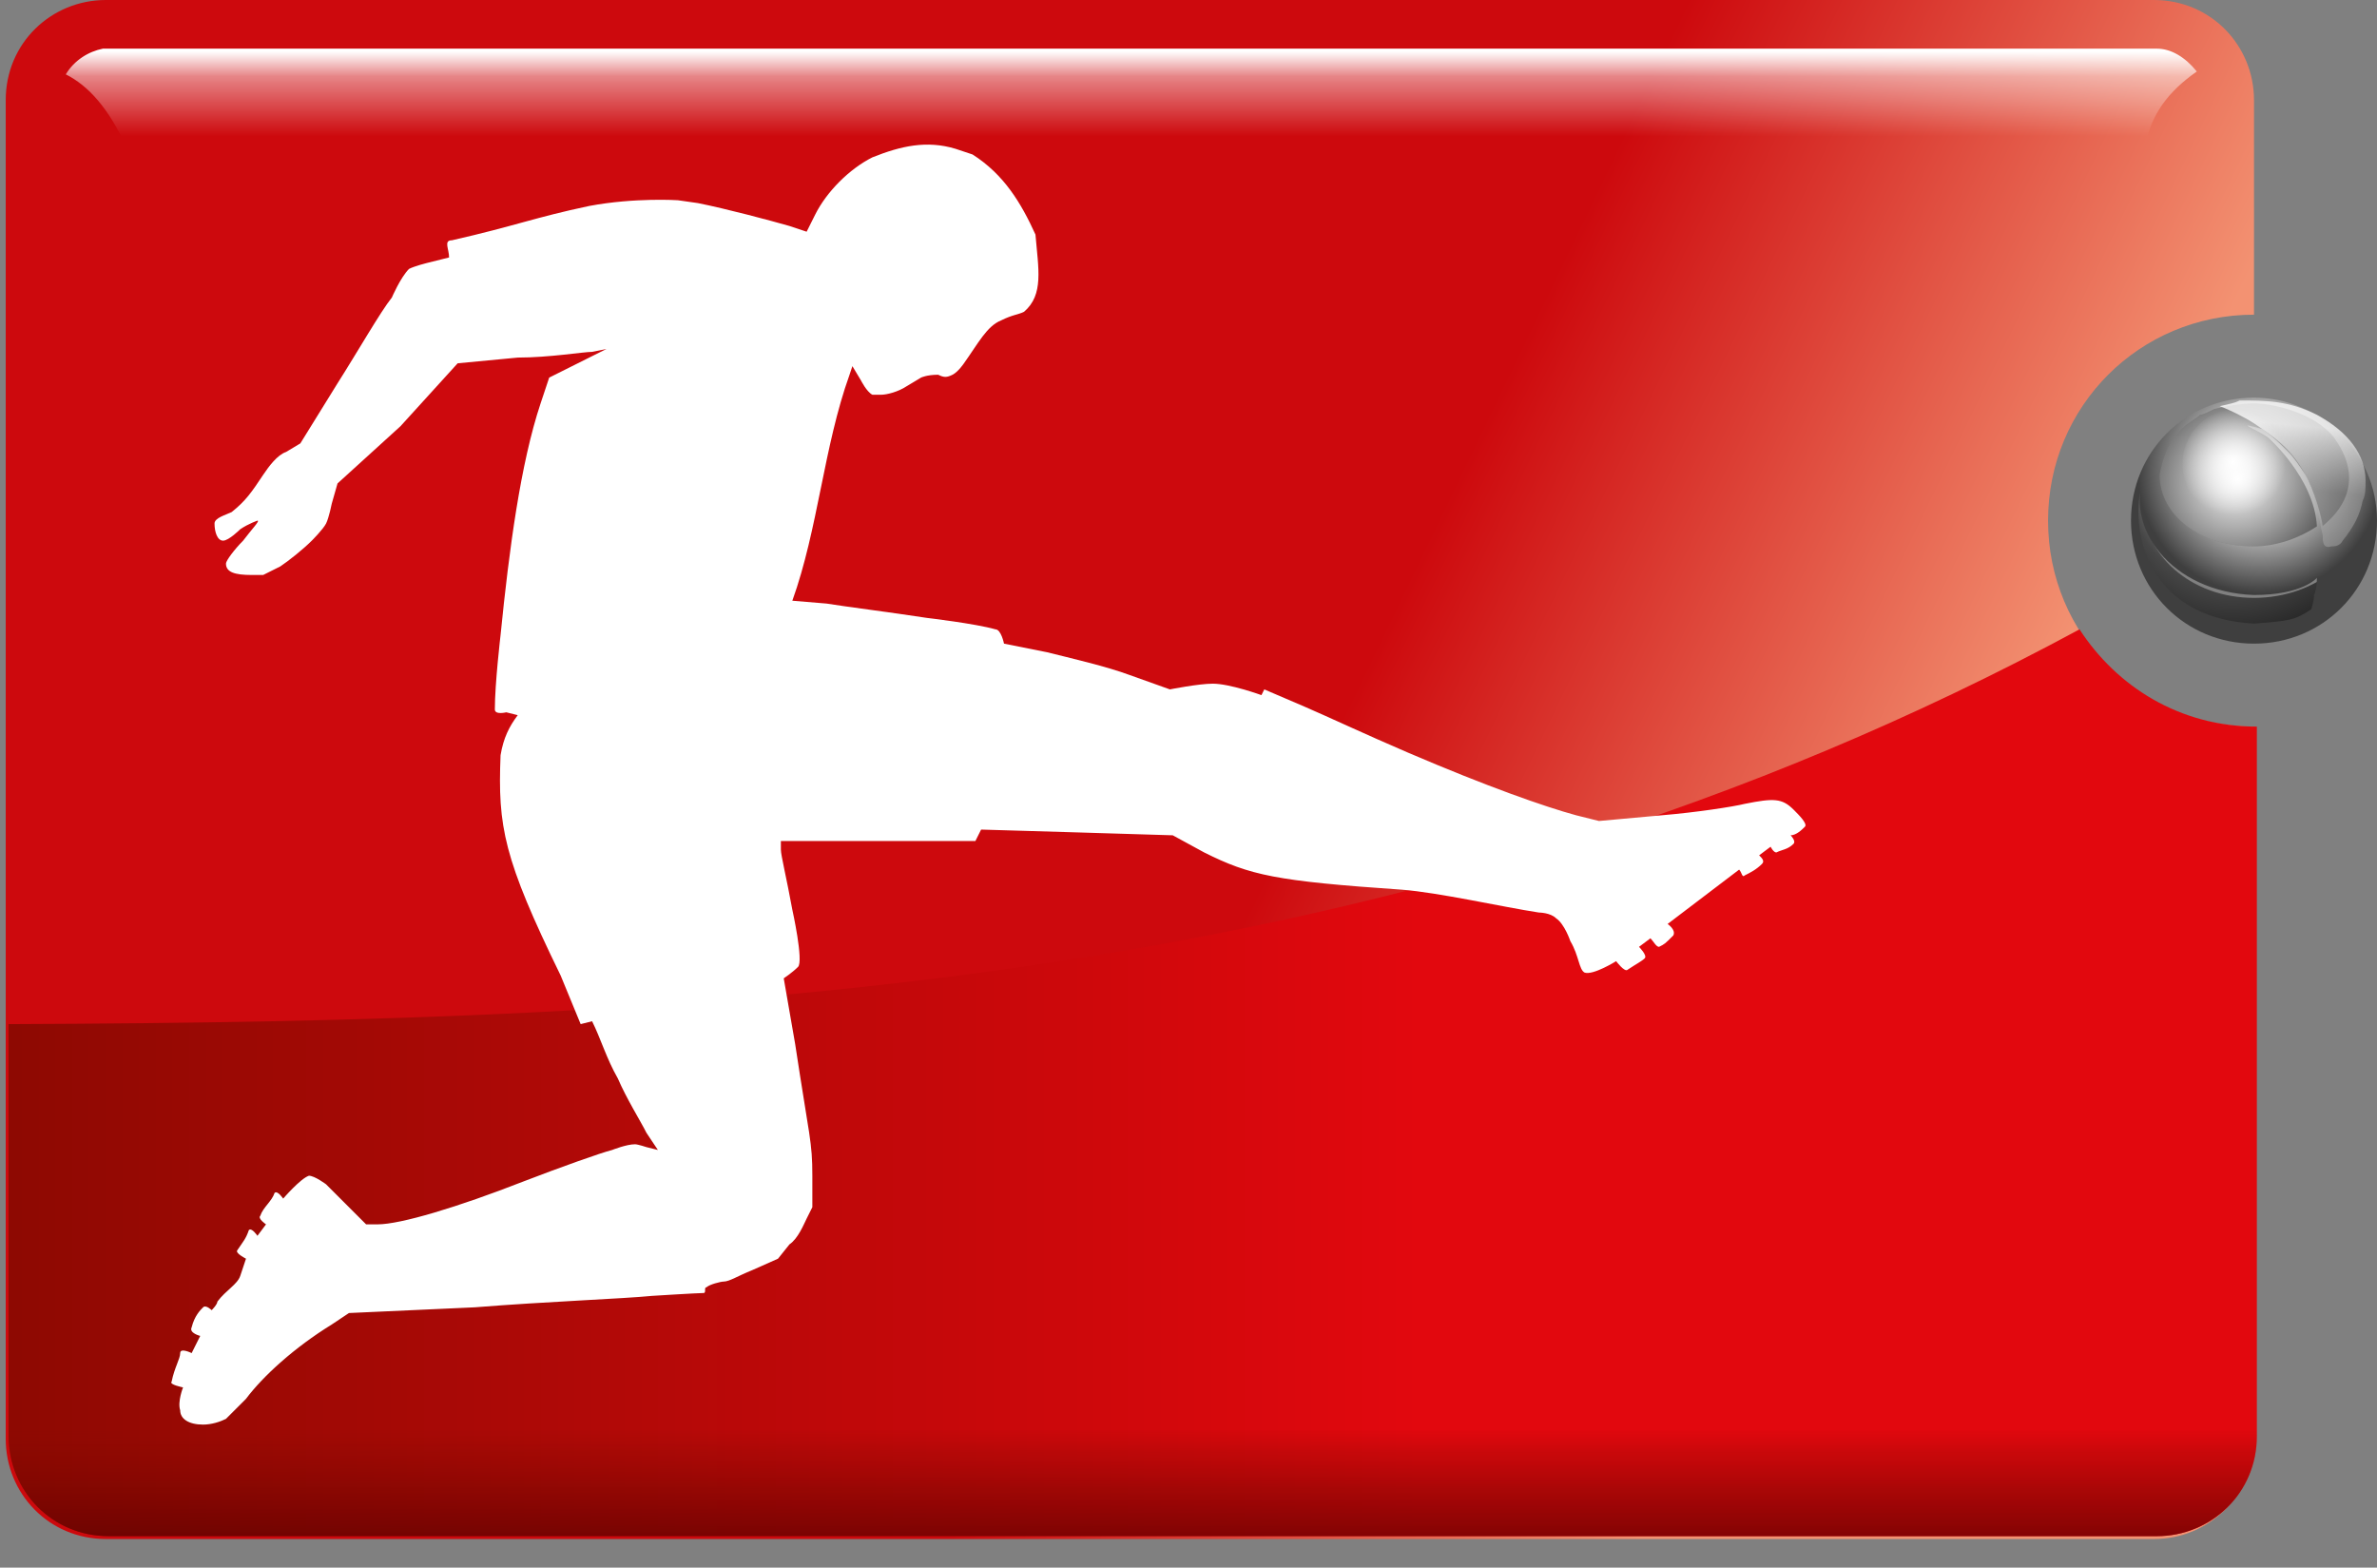 <svg id="svg2" xmlns="http://www.w3.org/2000/svg" viewBox="504.6 66.3 83.1 54.8"><rect x="504.6" y="66.3" width="83.1" height="54.8" fill="#808080" stroke="none"/><style>.st0{fill:url(#rect3405_1_)}.st1{fill:url(#path4195_1_)}.st2{fill:url(#rect3405-9_1_)}.st3{fill:#fff}.st4{fill:url(#rect3405-9-5_1_)}.st5{fill:url(#path5068-1_1_)}.st6{fill:url(#path4979-7_1_)}.st7{fill:url(#path5118-2_1_)}.st8{fill:url(#path5244_1_)}.st9{fill:#fff;stroke:#fff}</style><linearGradient id="rect3405_1_" gradientUnits="userSpaceOnUse" x1="468.012" y1="65.378" x2="487.678" y2="55.896" gradientTransform="matrix(1 0 0 -1 81.423 161.063)"><stop offset="0" stop-color="#cd090d"/><stop offset="1" stop-color="#f39272"/></linearGradient><path id="rect3405" class="st0" d="M508.3 66.3c-1.9 0-3.5 1.5-3.5 3.5v46.8c0 1.9 1.5 3.5 3.5 3.5h71.6c1.9 0 3.5-1.5 3.5-3.5V91.7c-4 0-7.2-3.2-7.2-7.2s3.2-7.2 7.2-7.2v-7.5c0-1.9-1.5-3.5-3.5-3.5h-71.6z"/><linearGradient id="path4195_1_" gradientUnits="userSpaceOnUse" x1="540.972" y1="144.663" x2="540.972" y2="141.689" gradientTransform="matrix(1 0 0 -1 3.19 212.758)"><stop offset="0" stop-color="#fff"/><stop offset=".3" stop-color="#fff" stop-opacity=".498"/><stop offset="1" stop-color="#fff" stop-opacity="0"/></linearGradient><path id="path4195" class="st1" d="M506.9 68.9c.8.4 1.5 1.2 2.1 2.5h70.6c.2-1.1.8-1.9 1.8-2.6-.4-.5-.9-.8-1.4-.8h-71.8c-.5.1-1 .4-1.3.9z"/><linearGradient id="rect3405-9_1_" gradientUnits="userSpaceOnUse" x1="423.666" y1="66.686" x2="472.845" y2="66.686" gradientTransform="matrix(1 0 0 -1 81.409 161.092)"><stop offset="0" stop-color="#8e0902"/><stop offset="1" stop-color="#e2080e"/></linearGradient><path id="rect3405-9" class="st2" d="M505 68.8c0 .1 0 .1 0 0v0zm72.3 19.5C553.8 101 529.4 102 505 102.1h-.1v14.4c0 1.9 1.5 3.5 3.5 3.5H580c1.9 0 3.5-1.5 3.5-3.5V91.7c-2.7 0-4.9-1.4-6.2-3.4z"/><path id="path4328" class="st3" d="M511 114.8s-.5-.1-.4-.2c.1-.5.3-.8.3-1 0-.2.4 0 .4 0l.3-.6s-.4-.1-.3-.3c.1-.4.3-.6.4-.7.1-.1.3.1.3.1s.2-.2.2-.3c.3-.4.7-.6.8-.9l.2-.6s-.4-.2-.3-.3c.2-.3.3-.4.4-.7.1-.1.3.2.3.2l.3-.4s-.3-.2-.2-.3c.1-.3.4-.5.5-.8.1-.1.3.2.3.2s.6-.7.9-.8c.2 0 .6.3.6.3l.7.7.7.7h.4c.8 0 2.8-.6 5.1-1.5 1.3-.5 2.7-1 3.1-1.1 0 0 .5-.2.8-.2.1 0 .4.1.4.1l.4.1-.4-.6c-.2-.4-.7-1.2-1-1.9-.4-.7-.6-1.4-.9-2l-.4.1-.7-1.7c-2-4.1-2.2-5.2-2.1-7.7.1-.6.3-1 .6-1.4l-.4-.1s-.4.1-.4-.1c0-.9.2-2.6.2-2.6.3-3 .7-6 1.4-8.1l.3-.9 1-.5 1-.5-.5.1c-.3 0-1.5.2-2.6.2l-2.1.2-2 2.2-2.2 2-.2.7s-.1.5-.2.7c-.1.2-.5.6-.5.6-.3.3-.8.7-1.1.9l-.6.3h-.4c-.6 0-.9-.1-.9-.4 0-.1.3-.5.6-.8.3-.4.6-.7.5-.7 0 0-.3.1-.6.3 0 0-.4.4-.6.4-.2 0-.3-.3-.3-.6 0-.2.4-.3.6-.4.5-.4.7-.7 1.1-1.3.2-.3.5-.7.8-.8l.5-.3 1.3-2.1c.7-1.1 1.5-2.5 1.9-3 0 0 .3-.7.6-1 .2-.1.6-.2.6-.2l.8-.2c0-.3-.2-.6.1-.6 2.2-.5 2.9-.8 4.8-1.2 1.6-.3 3.1-.2 3.1-.2l.7.1c1 .2 2.5.6 3.2.8l.6.2.3-.6c.4-.8 1.2-1.6 2-2 1-.4 1.9-.6 2.9-.3l.6.2c1.1.7 1.7 1.7 2.2 2.8.1 1.2.3 2.1-.4 2.7-.2.1-.4.1-.8.3-.5.2-.8.8-1.3 1.5 0 0-.2.3-.4.4-.2.1-.3.1-.5 0-.4 0-.6.1-.6.1l-.5.3c-.3.2-.7.3-.9.3h-.3c-.2-.1-.4-.5-.4-.5l-.3-.5-.1.3c-.9 2.5-1.1 5.4-2 7.9l1.2.1c.6.1 2.2.3 3.5.5 0 0 1.7.2 2.4.4.2 0 .3.5.3.5l1.5.3c.8.2 2.1.5 2.9.8l1.4.5s1-.2 1.5-.2c.6 0 1.7.4 1.7.4l.1-.2 1.4.6c.7.3 2.2 1 3.6 1.6 2.8 1.2 4.8 1.9 5.9 2.2l.8.2 2.2-.2c1.2-.1 2.5-.3 2.9-.4 1-.2 1.3-.2 1.7.2.2.2.5.5.4.6-.1.1-.3.3-.5.3 0 0 .2.2.1.3-.2.2-.4.2-.6.3-.1 0-.2-.2-.2-.2l-.4.3c.1.1.2.2.1.3-.2.2-.4.3-.6.4-.1.1-.1-.1-.2-.2l-2.5 1.9s.3.2.2.4c-.3.3-.3.3-.5.4-.1 0-.2-.2-.3-.3l-.4.3s.3.3.2.4c-.1.1-.3.2-.6.4-.1.1-.4-.3-.4-.3s-.8.5-1.1.4c-.2-.1-.2-.6-.5-1.1 0 0-.2-.6-.5-.8-.2-.2-.6-.2-.6-.2-1.3-.2-3.5-.7-4.8-.8-4.4-.3-5.3-.5-6.9-1.3l-1.1-.6-3.3-.1-3.4-.1-.2.4h-6.8v.3c0 .2.2 1 .4 2.1 0 0 .4 1.8.2 2-.2.2-.5.4-.5.4l.4 2.3c.5 3.3.6 3.4.6 4.6v1.1l-.2.4c-.1.2-.3.7-.6.9l-.4.5-.9.4c-.5.2-.8.4-1 .4-.1 0-.5.1-.6.2-.1 0 0 .2-.1.2-.2 0-1.8.1-1.8.1-1 .1-3.7.2-6.2.4l-4.4.2-.6.4c-1.3.8-2.4 1.8-3 2.6l-.7.7c-.2.1-.5.2-.8.2-.5 0-.8-.2-.8-.5-.1-.3.1-.8.1-.8z"/><linearGradient id="rect3405-9-5_1_" gradientUnits="userSpaceOnUse" x1="462.714" y1="40.159" x2="462.714" y2="44.876" gradientTransform="matrix(1 0 0 -1 81.416 161.084)"><stop offset="0" stop-color="#580000" stop-opacity=".863"/><stop offset=".547" stop-color="#740500" stop-opacity=".514"/><stop offset=".815" stop-color="#800700" stop-opacity=".255"/><stop offset="1" stop-color="#8c0a00" stop-opacity="0"/></linearGradient><path id="rect3405-9-5" class="st4" d="M504.9 116.3v.2c0 1.9 1.5 3.5 3.5 3.5H580c1.9 0 3.5-1.5 3.5-3.5v-.2h-78.6z"/><radialGradient id="path5068-1_1_" cx="1042.081" cy="-421.16" r="4.132" gradientTransform="matrix(-1.358 1.31 1.254 1.3 2526.115 -734.563)" gradientUnits="userSpaceOnUse"><stop offset="0" stop-color="#fff"/><stop offset=".5" stop-color="#464646"/><stop offset="1"/></radialGradient><path id="path5068-1" class="st5" d="M583.4 80.4c-1.9 0-3.4 1.1-3.4 2.5s1.5 2.5 3.4 2.5 3.4-1.1 3.4-2.5c-.1-1.4-1.6-2.5-3.4-2.5zm3.6 1.9c.2.4.4.9.4 1.5 0 1.9-1.8 3.4-4 3.4s-3.9-1.5-3.9-3.4c0-.3.1-.6.1-.9-.2.5-.3.9-.3 1.5 0 2.1 1.8 3.9 4.1 3.9s4.1-1.7 4.1-3.9c.1-.9-.2-1.5-.5-2.1z"/><radialGradient id="path4979-7_1_" cx="480.41" cy="-141.442" r="4.264" gradientTransform="matrix(1 0 0 -1 103.18 -58.665)" gradientUnits="userSpaceOnUse"><stop offset="0" stop-color="#efefef"/><stop offset=".55" stop-color="#afafaf"/><stop offset="1" stop-color="#3f3f3f"/></radialGradient><path id="path4979-7" class="st6" d="M583.4 80.2c-2.4 0-4.3 1.9-4.3 4.3s1.9 4.3 4.3 4.3 4.3-1.9 4.3-4.3-2-4.3-4.3-4.3zm-1.4.4s.8-.2 1.4-.2c.6 0 2.1.3 2.8 1.2 1.3 1.8-.2 2.9-.4 3.1 0-.2-.3-1.3-.6-1.8-.2-.3-.4-.6-.6-.8-.3-.3-.5-.5-.9-.8-1.1-.3-.2 0 .2.3 0 0 1.6 1.4 1.7 3.1-.6.4-1.4.7-2.2.7-1.9 0-3.3-1.1-3.3-2.5.3-1.7 1.3-1.9 1.4-2.1.1 0 .3-.1.5-.2zm1.4 7.5c-3.8-.2-4.5-3.4-3.8-5.3-.8 1.9.9 4.2 3.8 4.3 1.7 0 2.2-.6 2.2-.6s0 .4-.1.6c0 .2-.1.5-.1.5-.6.4-.8.4-2 .5z"/><linearGradient id="path5118-2_1_" gradientUnits="userSpaceOnUse" x1="481.724" y1="-139.988" x2="481.518" y2="-142.216" gradientTransform="matrix(1 0 0 -1 102.9 -58.842)"><stop offset="0" stop-color="#fff" stop-opacity=".766"/><stop offset="1" stop-color="#aaa" stop-opacity=".475"/></linearGradient><path id="path5118-2" class="st7" d="M585.8 85c-.1-.4-.1-.6-.2-.9l-.1-.5c-.5-1.4-1.2-1.9-2.1-2.5-.3-.2-.9-.5-1.2-.6.4-.1.5-.1.7-.2.9 0 1.7 0 2.7.5 1.1.6 1.7 1.4 1.7 2.3 0 .3 0 .5-.1.7-.1.5-.3.9-.7 1.4-.1.2-.3.2-.4.2-.3.1-.3-.2-.3-.4z"/><radialGradient id="path5244_1_" cx="330.698" cy="-199.877" r="2.247" gradientTransform="matrix(.826 0 0 -.826 309.512 -82.646)" gradientUnits="userSpaceOnUse"><stop offset="0" stop-color="#fff"/><stop offset="1" stop-color="#fff" stop-opacity="0"/></radialGradient><path id="path5244" class="st8" d="M584.7 82.5c0 1-.8 1.9-1.9 1.9s-1.9-.8-1.9-1.9c0-1 .8-1.9 1.9-1.9s1.9.9 1.9 1.9z"/></svg>